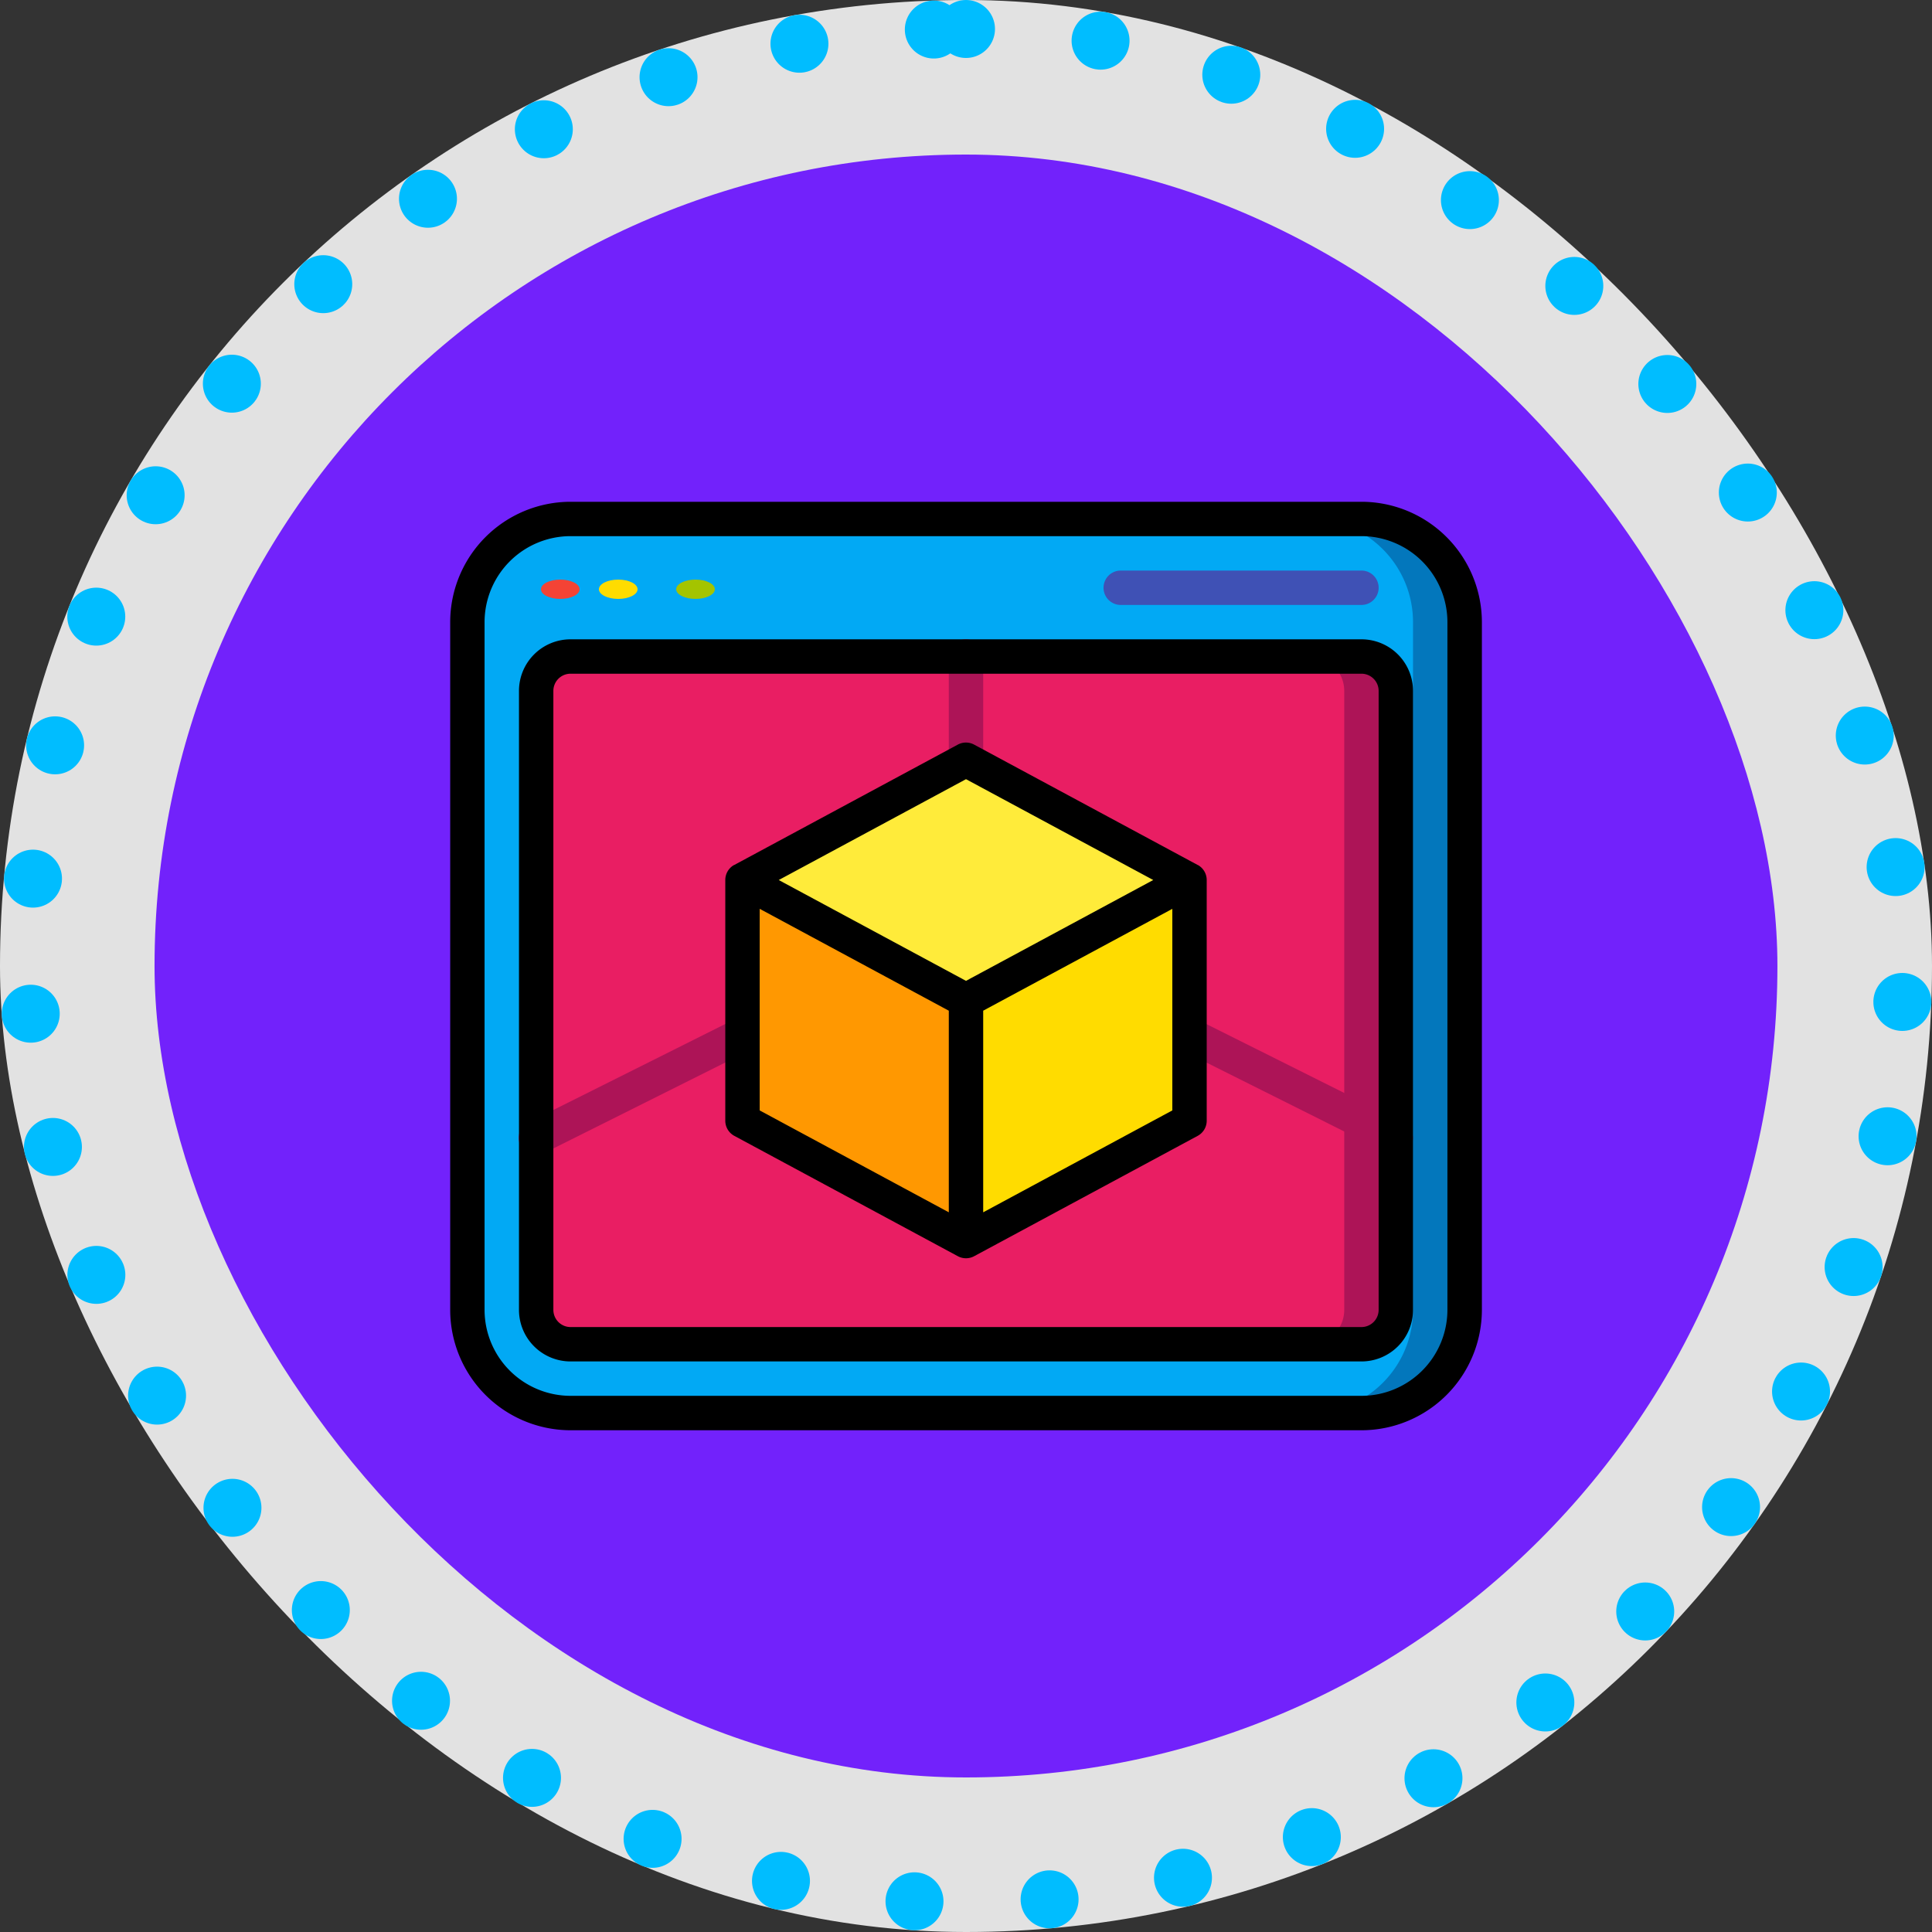 <svg xmlns="http://www.w3.org/2000/svg" width="100" height="100" viewBox="0 0 100 100">
  <rect x="0" y="0" width="100" height="100" fill="#333333" stroke="none"/>
  <g id="Group_1165100" data-name="Group 1165100" transform="translate(-637 -6992)">
    <g id="Group_1098742" data-name="Group 1098742" transform="translate(637.242 6992)">
      <rect id="Rectangle_400898" data-name="Rectangle 400898" width="100" height="100" rx="50" transform="translate(-0.242)" fill="#fff" opacity="0.859"/>
      <g id="Rectangle_400907" data-name="Rectangle 400907" transform="translate(-0.242)" fill="none" stroke="#00bdff" stroke-linecap="round" stroke-width="3" stroke-dasharray="0 7">
        <rect width="100" height="100" rx="50" stroke="none"/>
        <rect x="1.5" y="1.5" width="97" height="97" rx="48.5" fill="none"/>
      </g>
    </g>
    <g id="Group_1107006" data-name="Group 1107006" transform="translate(645.398 7000.157)">
      <rect id="Rectangle_400898-2" data-name="Rectangle 400898" width="84" height="84" rx="42" transform="translate(-0.399 -0.157)" fill="#6003fe" opacity="0.859"/>
      <rect id="Rectangle_400907-2" data-name="Rectangle 400907" width="84" height="84" rx="42" transform="translate(-0.398 -0.157)" fill="none"/>
    </g>
    <g id="Page-1" transform="translate(660.302 7017.972)">
      <g id="_015---AR-Object-Desktop" data-name="015---AR-Object-Desktop">
        <rect id="Rectangle-path" width="52" height="46" rx="6" transform="translate(0.698 1.028)" fill="#02a9f4"/>
        <path id="Shape" d="M52.67,1H50a5.34,5.34,0,0,1,5.34,5.34v35.6A5.34,5.34,0,0,1,50,47.276h2.67a5.34,5.34,0,0,0,5.34-5.34V6.34A5.34,5.34,0,0,0,52.67,1Z" transform="translate(-5.504 -0.11)" fill="#0377bc"/>
        <rect id="Rectangle-path-2" data-name="Rectangle-path" width="44" height="36" rx="2" transform="translate(4.698 8.028)" fill="#e91e63"/>
        <path id="Shape-2" data-name="Shape" d="M52.67,9H50a1.78,1.78,0,0,1,1.78,1.78V42.817A1.78,1.78,0,0,1,50,44.6h2.67a1.78,1.78,0,0,0,1.78-1.78V10.78A1.78,1.78,0,0,0,52.67,9Z" transform="translate(-5.504 -0.991)" fill="#ad1457"/>
        <ellipse id="Oval" cx="1" cy="0.5" rx="1" ry="0.5" transform="translate(4.698 4.028)" fill="#f44335"/>
        <ellipse id="Oval-2" data-name="Oval" cx="1" cy="0.5" rx="1" ry="0.5" transform="translate(7.698 4.028)" fill="#ffdc00"/>
        <ellipse id="Oval-3" data-name="Oval" cx="1" cy="0.5" rx="1" ry="0.5" transform="translate(11.698 4.028)" fill="#a4c400"/>
        <path id="Shape-3" data-name="Shape" d="M51.349,4H38.89a.89.89,0,1,0,0,1.78H51.349a.89.89,0,0,0,0-1.78Z" transform="translate(-4.183 -0.44)" fill="#3f51b5"/>
        <g id="Group_1165509" data-name="Group 1165509" transform="translate(3.549 7.119)">
          <path id="Shape-4" data-name="Shape" d="M29.89,15.119a.89.89,0,0,1-.89-.89V8.89a.89.89,0,1,1,1.78,0v5.34A.89.89,0,0,1,29.89,15.119Z" transform="translate(-6.741 -8)" fill="#ad1457"/>
          <path id="Shape-5" data-name="Shape" d="M4.889,37.119a.89.89,0,0,1-.4-1.691l10.679-5.34a.89.89,0,1,1,.8,1.593L5.285,37.021a.89.89,0,0,1-.4.1Z" transform="translate(-3.988 -10.421)" fill="#ad1457"/>
          <path id="Shape-6" data-name="Shape" d="M53.569,37.12a.89.89,0,0,1-.4-.089l-10.679-5.34a.89.89,0,1,1,.8-1.593l10.679,5.34a.89.89,0,0,1-.4,1.682Z" transform="translate(-8.172 -10.422)" fill="#ad1457"/>
        </g>
        <path id="Shape-7" data-name="Shape" d="M40.138,21.229,28.569,27.459,17,21.229,28.569,15Z" transform="translate(-1.871 -1.651)" fill="#ffeb3a"/>
        <path id="Shape-8" data-name="Shape" d="M28.569,28.229V40.688L17,34.459V22Z" transform="translate(-1.871 -2.422)" fill="#ff9801"/>
        <path id="Shape-9" data-name="Shape" d="M41.569,22V34.459L30,40.688V28.229Z" transform="translate(-3.302 -2.422)" fill="#ffdc00"/>
        <path id="Shape-10" data-name="Shape" d="M47.166,0H6.229A6.237,6.237,0,0,0,0,6.229v35.6a6.237,6.237,0,0,0,6.229,6.229H47.166A6.237,6.237,0,0,0,53.4,41.826V6.229A6.237,6.237,0,0,0,47.166,0Zm4.45,41.826a4.455,4.455,0,0,1-4.45,4.45H6.229a4.455,4.455,0,0,1-4.45-4.45V6.229a4.455,4.455,0,0,1,4.45-4.45H47.166a4.455,4.455,0,0,1,4.45,4.45Z"/>
        <path id="Shape-11" data-name="Shape" d="M47.606,8H6.67A2.67,2.67,0,0,0,4,10.67V42.707a2.67,2.67,0,0,0,2.67,2.67H47.606a2.67,2.67,0,0,0,2.67-2.67V10.67A2.67,2.67,0,0,0,47.606,8Zm.89,34.707a.89.89,0,0,1-.89.89H6.67a.89.89,0,0,1-.89-.89V10.67a.89.89,0,0,1,.89-.89H47.606a.89.89,0,0,1,.89.89Z" transform="translate(-0.44 -0.881)"/>
        <path id="Shape-12" data-name="Shape" d="M40.484,20.356c-.012-.007-.025-.01-.036-.016L28.879,14.111a.89.89,0,0,0-.844,0L16.466,20.34c-.012.006-.025.009-.036.016a.89.89,0,0,0-.43.764V33.579a.89.89,0,0,0,.468.783l11.569,6.229a.89.89,0,0,0,.844,0L40.45,34.362a.89.89,0,0,0,.468-.783V21.12A.89.89,0,0,0,40.484,20.356ZM27.569,38.319,17.78,33.045V22.61l9.789,5.274Zm.89-11.98L18.767,21.12,28.459,15.9l9.692,5.219Zm10.679,6.706-9.789,5.274V27.883l9.789-5.271Z" transform="translate(-1.761 -1.542)"/>
      </g>
    </g>
  </g>
</svg>
